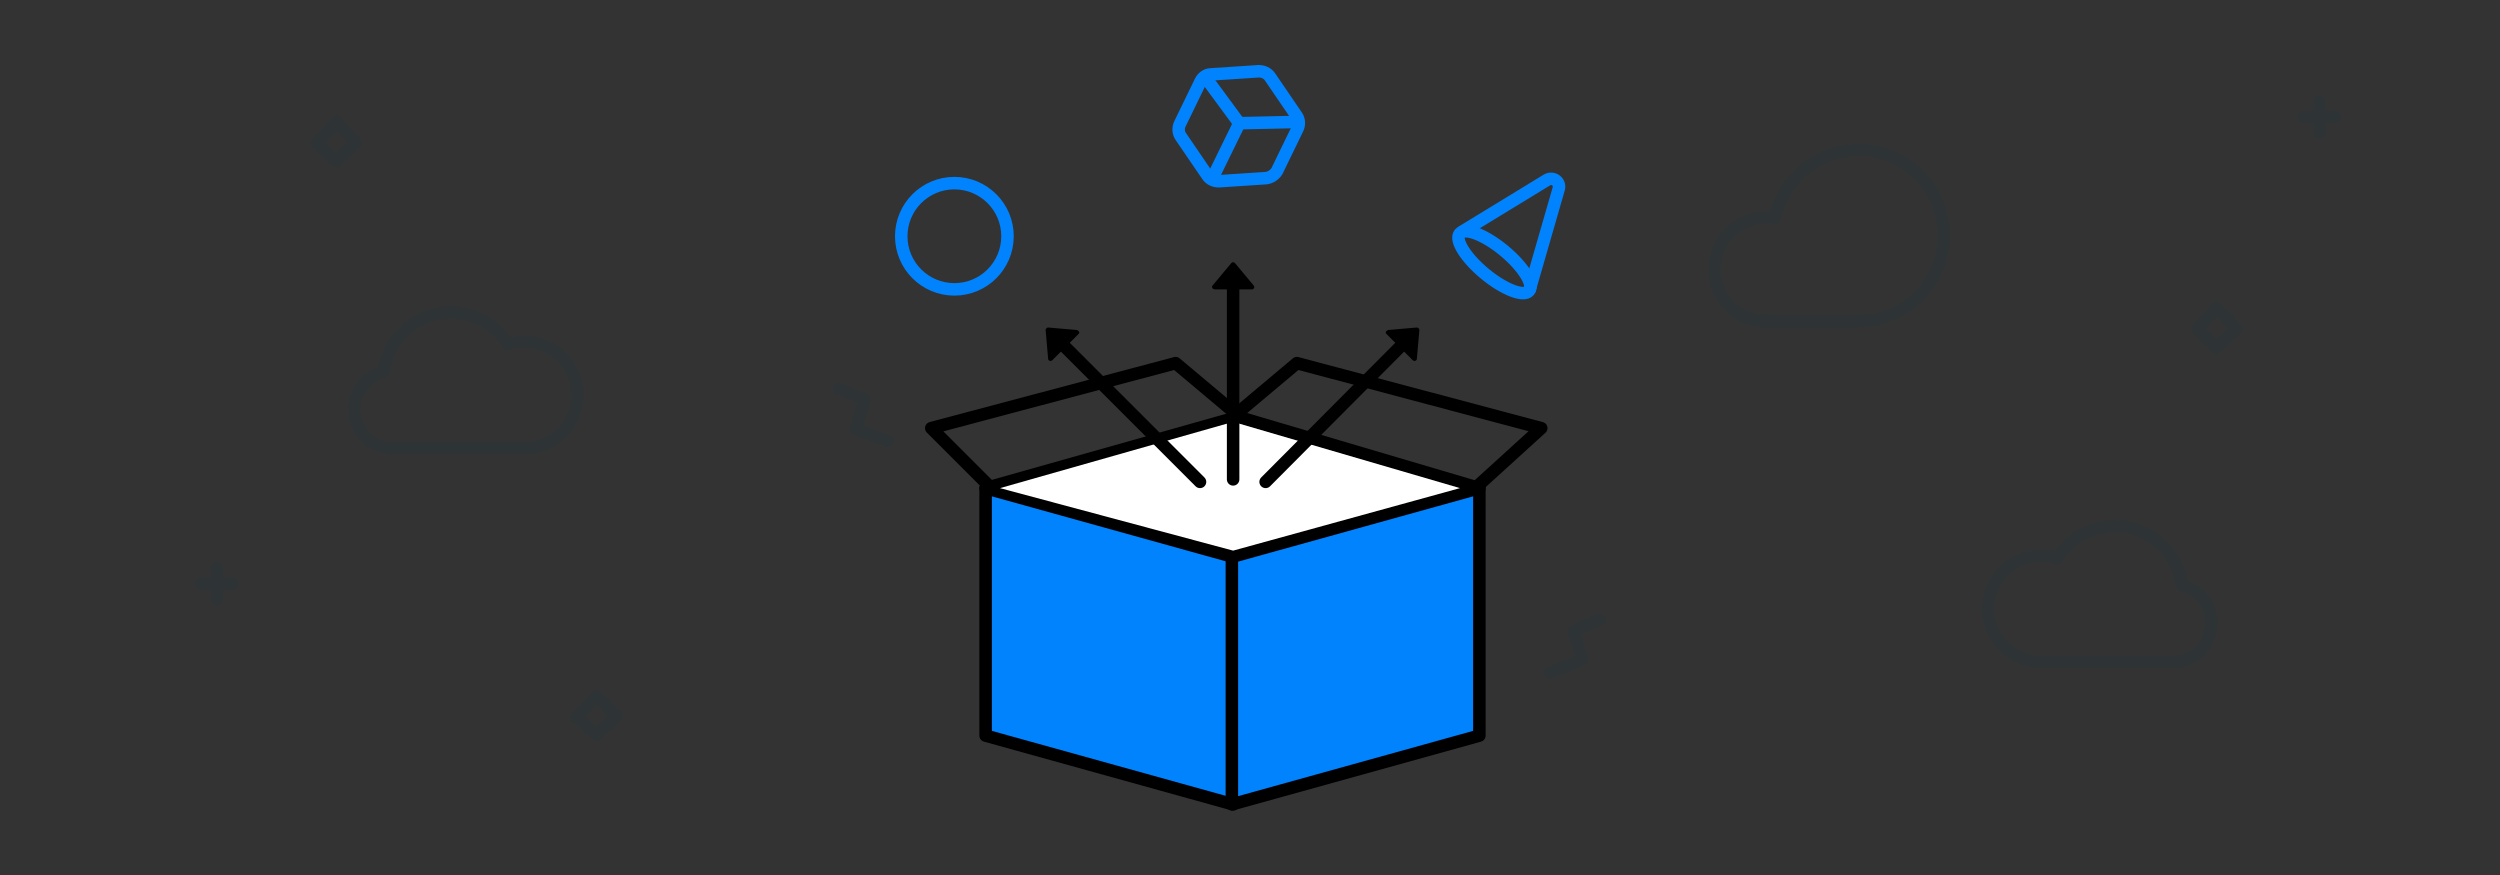 <?xml version="1.0" encoding="utf-8"?>
<!-- Generator: Adobe Illustrator 22.0.1, SVG Export Plug-In . SVG Version: 6.00 Build 0)  -->
<svg version="1.1" id="Layer_1" xmlns="http://www.w3.org/2000/svg" xmlns:xlink="http://www.w3.org/1999/xlink" x="0px" y="0px"
	 viewBox="0 0 400 140" style="enable-background:new 0 0 400 140;" xml:space="preserve">
<rect x="0" y="0" width="400" height="140" fill="#333333" stroke="none"/>
<style type="text/css">
	.st0{opacity:0.1;fill:none;stroke:#013F4F;stroke-width:2;stroke-linecap:round;stroke-linejoin:round;stroke-miterlimit:10;}
	.st1{opacity:0.1;}
	.st2{fill:none;stroke:#013F4F;stroke-width:2;stroke-linecap:round;stroke-linejoin:round;stroke-miterlimit:10;}
	.st3{fill:none;stroke:#0083FD;stroke-width:2;stroke-miterlimit:10;}
	.st4{fill:#0083FD;stroke:#000000;stroke-width:2;stroke-linecap:round;stroke-linejoin:round;stroke-miterlimit:10;}
	.st5{fill:none;stroke:#000000;stroke-width:2;stroke-linecap:round;stroke-linejoin:round;stroke-miterlimit:10;}
	.st6{fill:#FFFFFF;}
	.st7{fill:none;stroke:#000000;stroke-width:2;stroke-linecap:round;stroke-miterlimit:10;}
</style>
<path class="st0" d="M349.1,93.7c-0.6-5.4-5.2-9.5-10.7-9.5c-3.9,0-7.3,2-9.2,5.1c-0.8-0.3-1.7-0.4-2.6-0.4c-4.7,0-8.5,3.8-8.5,8.5
	c0,4.7,3.8,8.5,8.5,8.5h21.1c3.4,0,6.1-2.7,6.1-6.1C353.9,96.7,351.9,94.3,349.1,93.7z"/>
<g class="st1">
	<line class="st2" x1="34.7" y1="90.9" x2="34.7" y2="95.9"/>
	<line class="st2" x1="37.2" y1="93.4" x2="32.2" y2="93.4"/>
</g>
<g class="st1">
	<line class="st2" x1="371.1" y1="16.2" x2="371.1" y2="21.2"/>
	<line class="st2" x1="373.6" y1="18.7" x2="368.6" y2="18.7"/>
</g>
<polyline class="st0" points="255.9,99.2 251.8,100.9 253.1,105.6 248,107.6 "/>
<polyline class="st0" points="134.2,62.2 138.3,63.9 137,68.7 142.1,70.6 "/>
<polygon class="st0" points="354.7,49.3 351.6,52.6 354.6,55.6 357.8,52.6 "/>
<polygon class="st0" points="53.9,19.5 50.7,22.9 53.8,25.8 56.9,22.8 "/>
<polygon class="st0" points="95.5,111.4 92.3,114.7 95.4,117.6 98.6,114.6 "/>
<path class="st0" d="M61.4,59.5C62,54.2,66.6,50,72.1,50c3.9,0,7.3,2,9.2,5.1c0.8-0.3,1.7-0.4,2.6-0.4c4.7,0,8.5,3.8,8.5,8.5
	c0,4.7-3.8,8.5-8.5,8.5H62.8c-3.4,0-6.1-2.7-6.1-6.1C56.7,62.6,58.7,60.1,61.4,59.5z"/>
<path class="st0" d="M297.4,24c-6.6,0-12.1,4.7-13.4,10.9c-0.4-0.1-0.9-0.1-1.4-0.1c-4.6,0-8.3,3.7-8.3,8.3c0,4.5,3.5,8.1,7.9,8.3v0
	h15.1c7.6,0,13.7-6.1,13.7-13.7S305,24,297.4,24z"/>
<g>
	<path class="st3" d="M192.1,13l-3.3,6.8c-0.3,0.6-0.3,1.4,0.1,2l4.3,6.3c0.4,0.6,1.1,0.9,1.8,0.9l7.6-0.5c0.7-0.1,1.3-0.5,1.7-1.1
		l3.3-6.8c0.3-0.6,0.3-1.4-0.1-2l-4.3-6.3c-0.4-0.6-1.1-0.9-1.8-0.9l-7.6,0.5C193,11.9,192.4,12.4,192.1,13z"/>
	<path class="st3" d="M192.6,12l5.3,7.2c0.2,0.3,0.6,0.5,1,0.5l9.1-0.2"/>
	<line class="st3" x1="198.4" y1="19.5" x2="193.8" y2="28.9"/>
</g>
<circle class="st3" cx="152.7" cy="37.8" r="8.5"/>
<g>
	<path class="st3" d="M233.9,37.1l13.6-8.3c1-0.6,2.2,0.3,1.9,1.4l-4.7,16.3"/>
	<ellipse transform="matrix(0.637 -0.771 0.771 0.637 54.421 199.545)" class="st3" cx="239.1" cy="42" rx="2.4" ry="7.2"/>
</g>
<g>
	<g>
		<g>
			<polygon class="st4" points="197.3,128.7 157.7,117.7 157.7,78.1 197.3,89.1 			"/>
			<polygon class="st4" points="236.7,117.7 197.1,128.7 197.1,89.1 236.7,78.1 			"/>
			<polyline class="st5" points="236.7,78.1 198.1,66.7 157.7,78.1 			"/>
			<polyline class="st5" points="158.5,78 149,68.5 188.1,58.1 198.1,66.5 			"/>
			<polyline class="st5" points="197.5,66.5 207.5,58.1 246.6,68.5 236.7,77.5 			"/>
		</g>
		<polygon class="st6" points="160,78.1 197.3,67.5 233.6,78.1 197.3,88.1 		"/>
	</g>
	<g>
		<g>
			<line class="st7" x1="197.3" y1="44.9" x2="197.3" y2="76.7"/>
		</g>
		<path d="M194,45.7l3-3.6c0.2-0.2,0.4-0.2,0.6,0l3,3.6c0.2,0.3,0,0.6-0.3,0.6h-5.9C194,46.3,193.8,45.9,194,45.7z"/>
	</g>
	<g>
		<g>
			<line class="st7" x1="225" y1="54.5" x2="202.5" y2="77.1"/>
		</g>
		<path d="M222.1,52.8l4.6-0.4c0.2,0,0.4,0.2,0.4,0.4l-0.4,4.6c0,0.3-0.4,0.5-0.7,0.2l-4.2-4.2C221.6,53.2,221.8,52.9,222.1,52.8z"
			/>
	</g>
	<g>
		<g>
			<line class="st7" x1="169.4" y1="54.5" x2="192" y2="77.1"/>
		</g>
		<path d="M172.3,52.8l-4.6-0.4c-0.2,0-0.4,0.2-0.4,0.4l0.4,4.6c0,0.3,0.4,0.5,0.7,0.2l4.2-4.2C172.8,53.2,172.6,52.9,172.3,52.8z"
			/>
	</g>
</g>
</svg>
